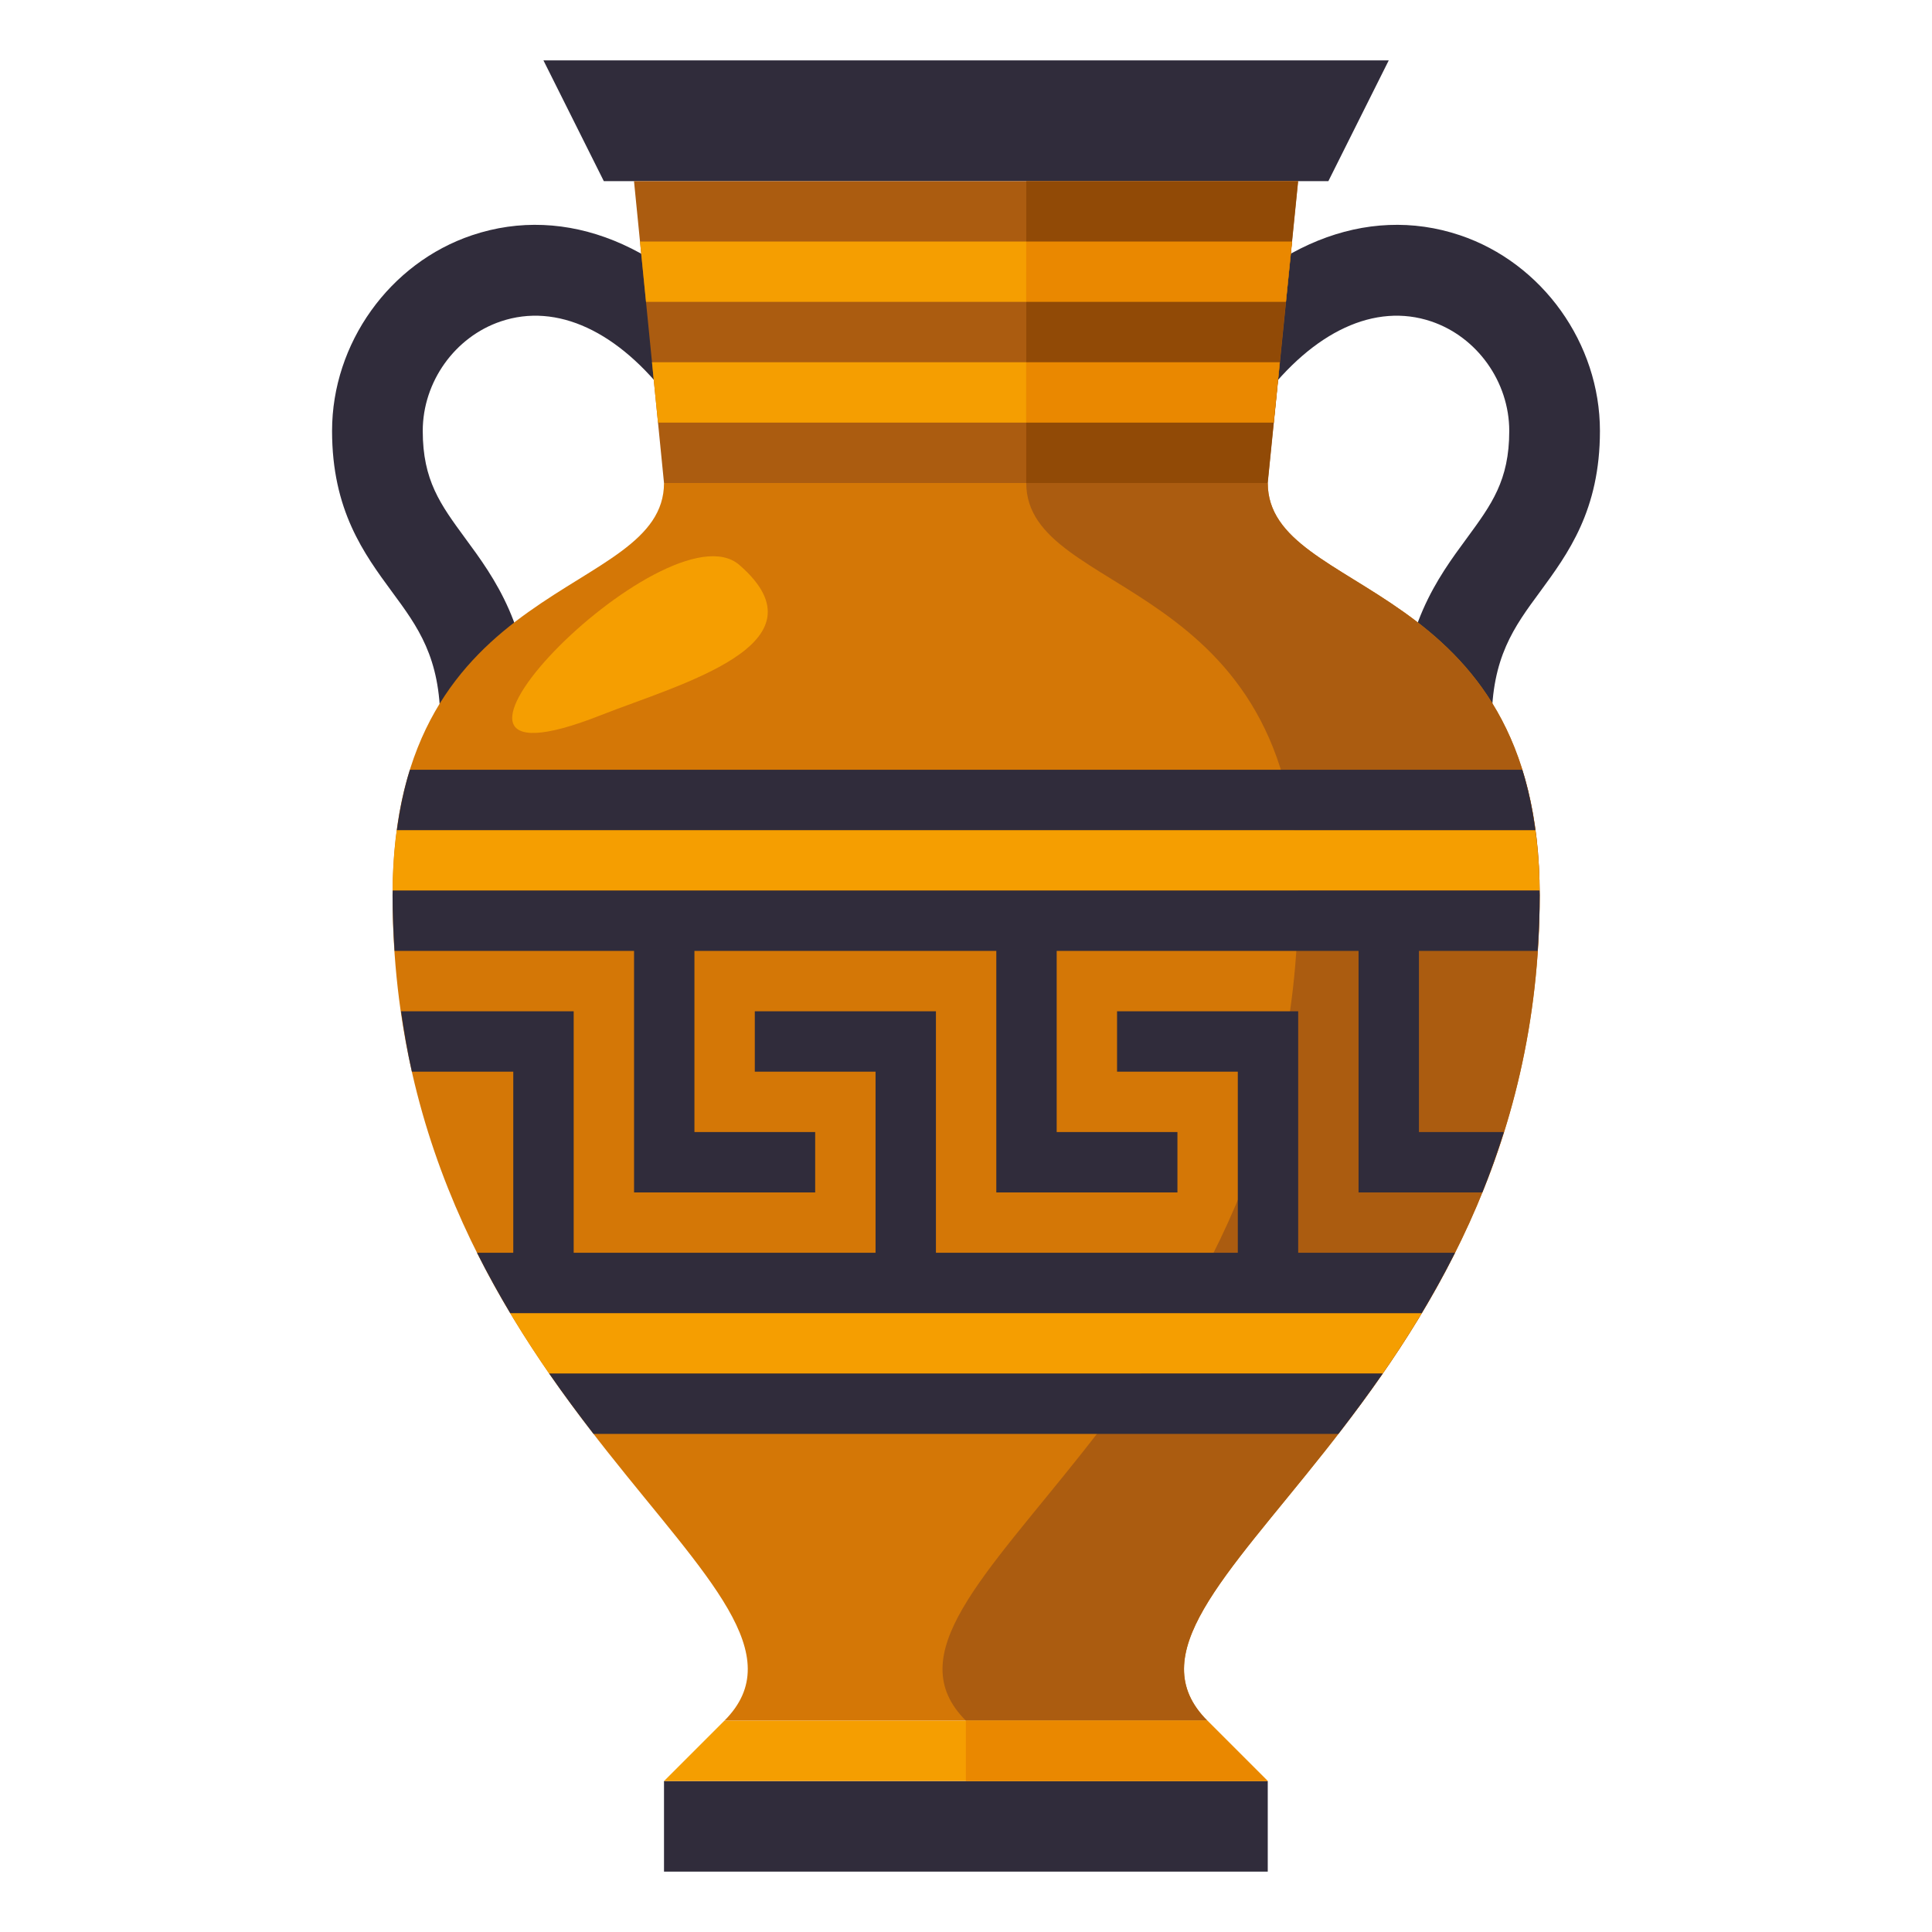 <?xml version="1.0" encoding="utf-8"?>
<!-- Generator: Adobe Illustrator 15.0.0, SVG Export Plug-In . SVG Version: 6.00 Build 0)  -->
<!DOCTYPE svg PUBLIC "-//W3C//DTD SVG 1.1//EN" "http://www.w3.org/Graphics/SVG/1.1/DTD/svg11.dtd">
<svg version="1.1" id="Layer_1" xmlns="http://www.w3.org/2000/svg" xmlns:xlink="http://www.w3.org/1999/xlink" x="0px" y="0px"
	 width="64px" height="64px" viewBox="0 0 64 64" enable-background="new 0 0 64 64" xml:space="preserve">
<path fill="#302C3B" d="M17.59,23.947h-3.004c0-2.168-0.74-3.176-1.6-4.342C12.055,18.338,11,16.902,11,14.274
	c0-2.9,1.906-5.565,4.639-6.482c3.102-1.042,6.455,0.313,8.951,3.631l-2.396,1.813c-1.707-2.267-3.748-3.214-5.602-2.59
	c-1.523,0.512-2.588,2.004-2.588,3.629c0,1.64,0.588,2.438,1.4,3.546C16.379,19.144,17.59,20.791,17.59,23.947z"/>
<path fill="#302C3B" d="M46.41,23.947h3.004c0-2.168,0.74-3.176,1.6-4.342C51.943,18.338,53,16.902,53,14.274
	c0-2.9-1.908-5.565-4.639-6.482c-3.102-1.042-6.455,0.313-8.953,3.631l2.398,1.813c1.707-2.267,3.746-3.214,5.602-2.59
	c1.523,0.512,2.588,2.004,2.588,3.629c0,1.64-0.588,2.438-1.4,3.546C47.621,19.144,46.41,20.791,46.41,23.947z"/>
<polygon fill="#302C3B" points="44.004,6 20.002,6 18.002,2 46.004,2 "/>
<polygon fill="#AB5C10" points="41.996,16 21.996,16 21.002,6 43.004,6 "/>
<polygon fill="#F59E01" points="42.6,10 21.4,10 21.201,8 42.803,8 "/>
<polygon fill="#F59E01" points="42.197,14 21.797,14 21.598,12 42.398,12 "/>
<polygon fill="#914A06" points="41.991,16 33.996,16 33.997,6 42.999,6 "/>
<polygon fill="#EA8800" points="42.595,10 33.996,10 33.996,8 42.798,8 "/>
<polygon fill="#EA8800" points="42.192,14 33.996,14 33.996,12 42.394,12 "/>
<rect x="21.996" y="59" fill="#302C3B" width="20" height="3"/>
<path fill="#D47706" d="M41.996,16h-20c0,3.834-8.992,3.016-8.992,13.654c0,17.07,15.336,23.002,10.992,27.346h16
	c-4.344-4.344,11.008-10.289,11.008-27.346C51.004,19.006,41.996,19.837,41.996,16z"/>
<path fill="#AB5C10" d="M51.004,29.654c0-10.648-9.008-9.817-9.008-13.654h-8c0,3.837,9.008,3.006,9.008,13.654
	c0,17.057-15.352,23.002-11.008,27.346h8C35.652,52.656,51.004,46.711,51.004,29.654z"/>
<polygon fill="#F59E01" points="23.996,57 39.996,57 41.996,59 21.996,59 "/>
<polygon fill="#EA8800" points="31.996,57 39.996,57 41.996,59 31.996,59 "/>
<path fill="#F59E01" d="M18.191,45.5h27.613c0.439-0.635,0.873-1.301,1.293-2H16.902C17.32,44.199,17.754,44.865,18.191,45.5z"/>
<path fill="#F59E01" d="M13.146,27.5c-0.084,0.617-0.133,1.281-0.139,2H51c-0.006-0.719-0.057-1.383-0.139-2H13.146z"/>
<path fill="#302C3B" d="M50.428,25.5h-36.85c-0.189,0.604-0.334,1.271-0.432,2h37.715C50.762,26.771,50.617,26.104,50.428,25.5z"/>
<path fill="#302C3B" d="M19.662,47.5h24.672c0.488-0.631,0.982-1.295,1.471-2H18.191C18.68,46.205,19.174,46.869,19.662,47.5z"/>
<path fill="#302C3B" d="M13.004,29.654c0,0.632,0.027,1.244,0.066,1.846h7.934v8h6v-2h-4v-6h10v8h6v-2h-4v-6h10v8h4.1
	c0.26-0.643,0.496-1.311,0.713-2h-2.813v-6h3.932c0.041-0.602,0.068-1.214,0.068-1.846c0-0.053-0.004-0.102-0.004-0.154H13.008
	C13.008,29.553,13.004,29.602,13.004,29.654z"/>
<path fill="#302C3B" d="M43.004,33.5h-6v2h4v6h-10v-8h-6v2h4v6h-10v-8h-5.719c0.098,0.684,0.213,1.355,0.359,2h3.359v6h-1.201
	c0.35,0.697,0.719,1.361,1.1,2h30.195c0.381-0.639,0.752-1.303,1.102-2h-5.195V33.5z"/>
<path fill-rule="evenodd" clip-rule="evenodd" fill="#F59E01" d="M24.494,18.716c3.025,2.631-1.996,3.951-4.592,4.976
	C12.092,26.778,22.072,16.609,24.494,18.716z"/>
</svg>
